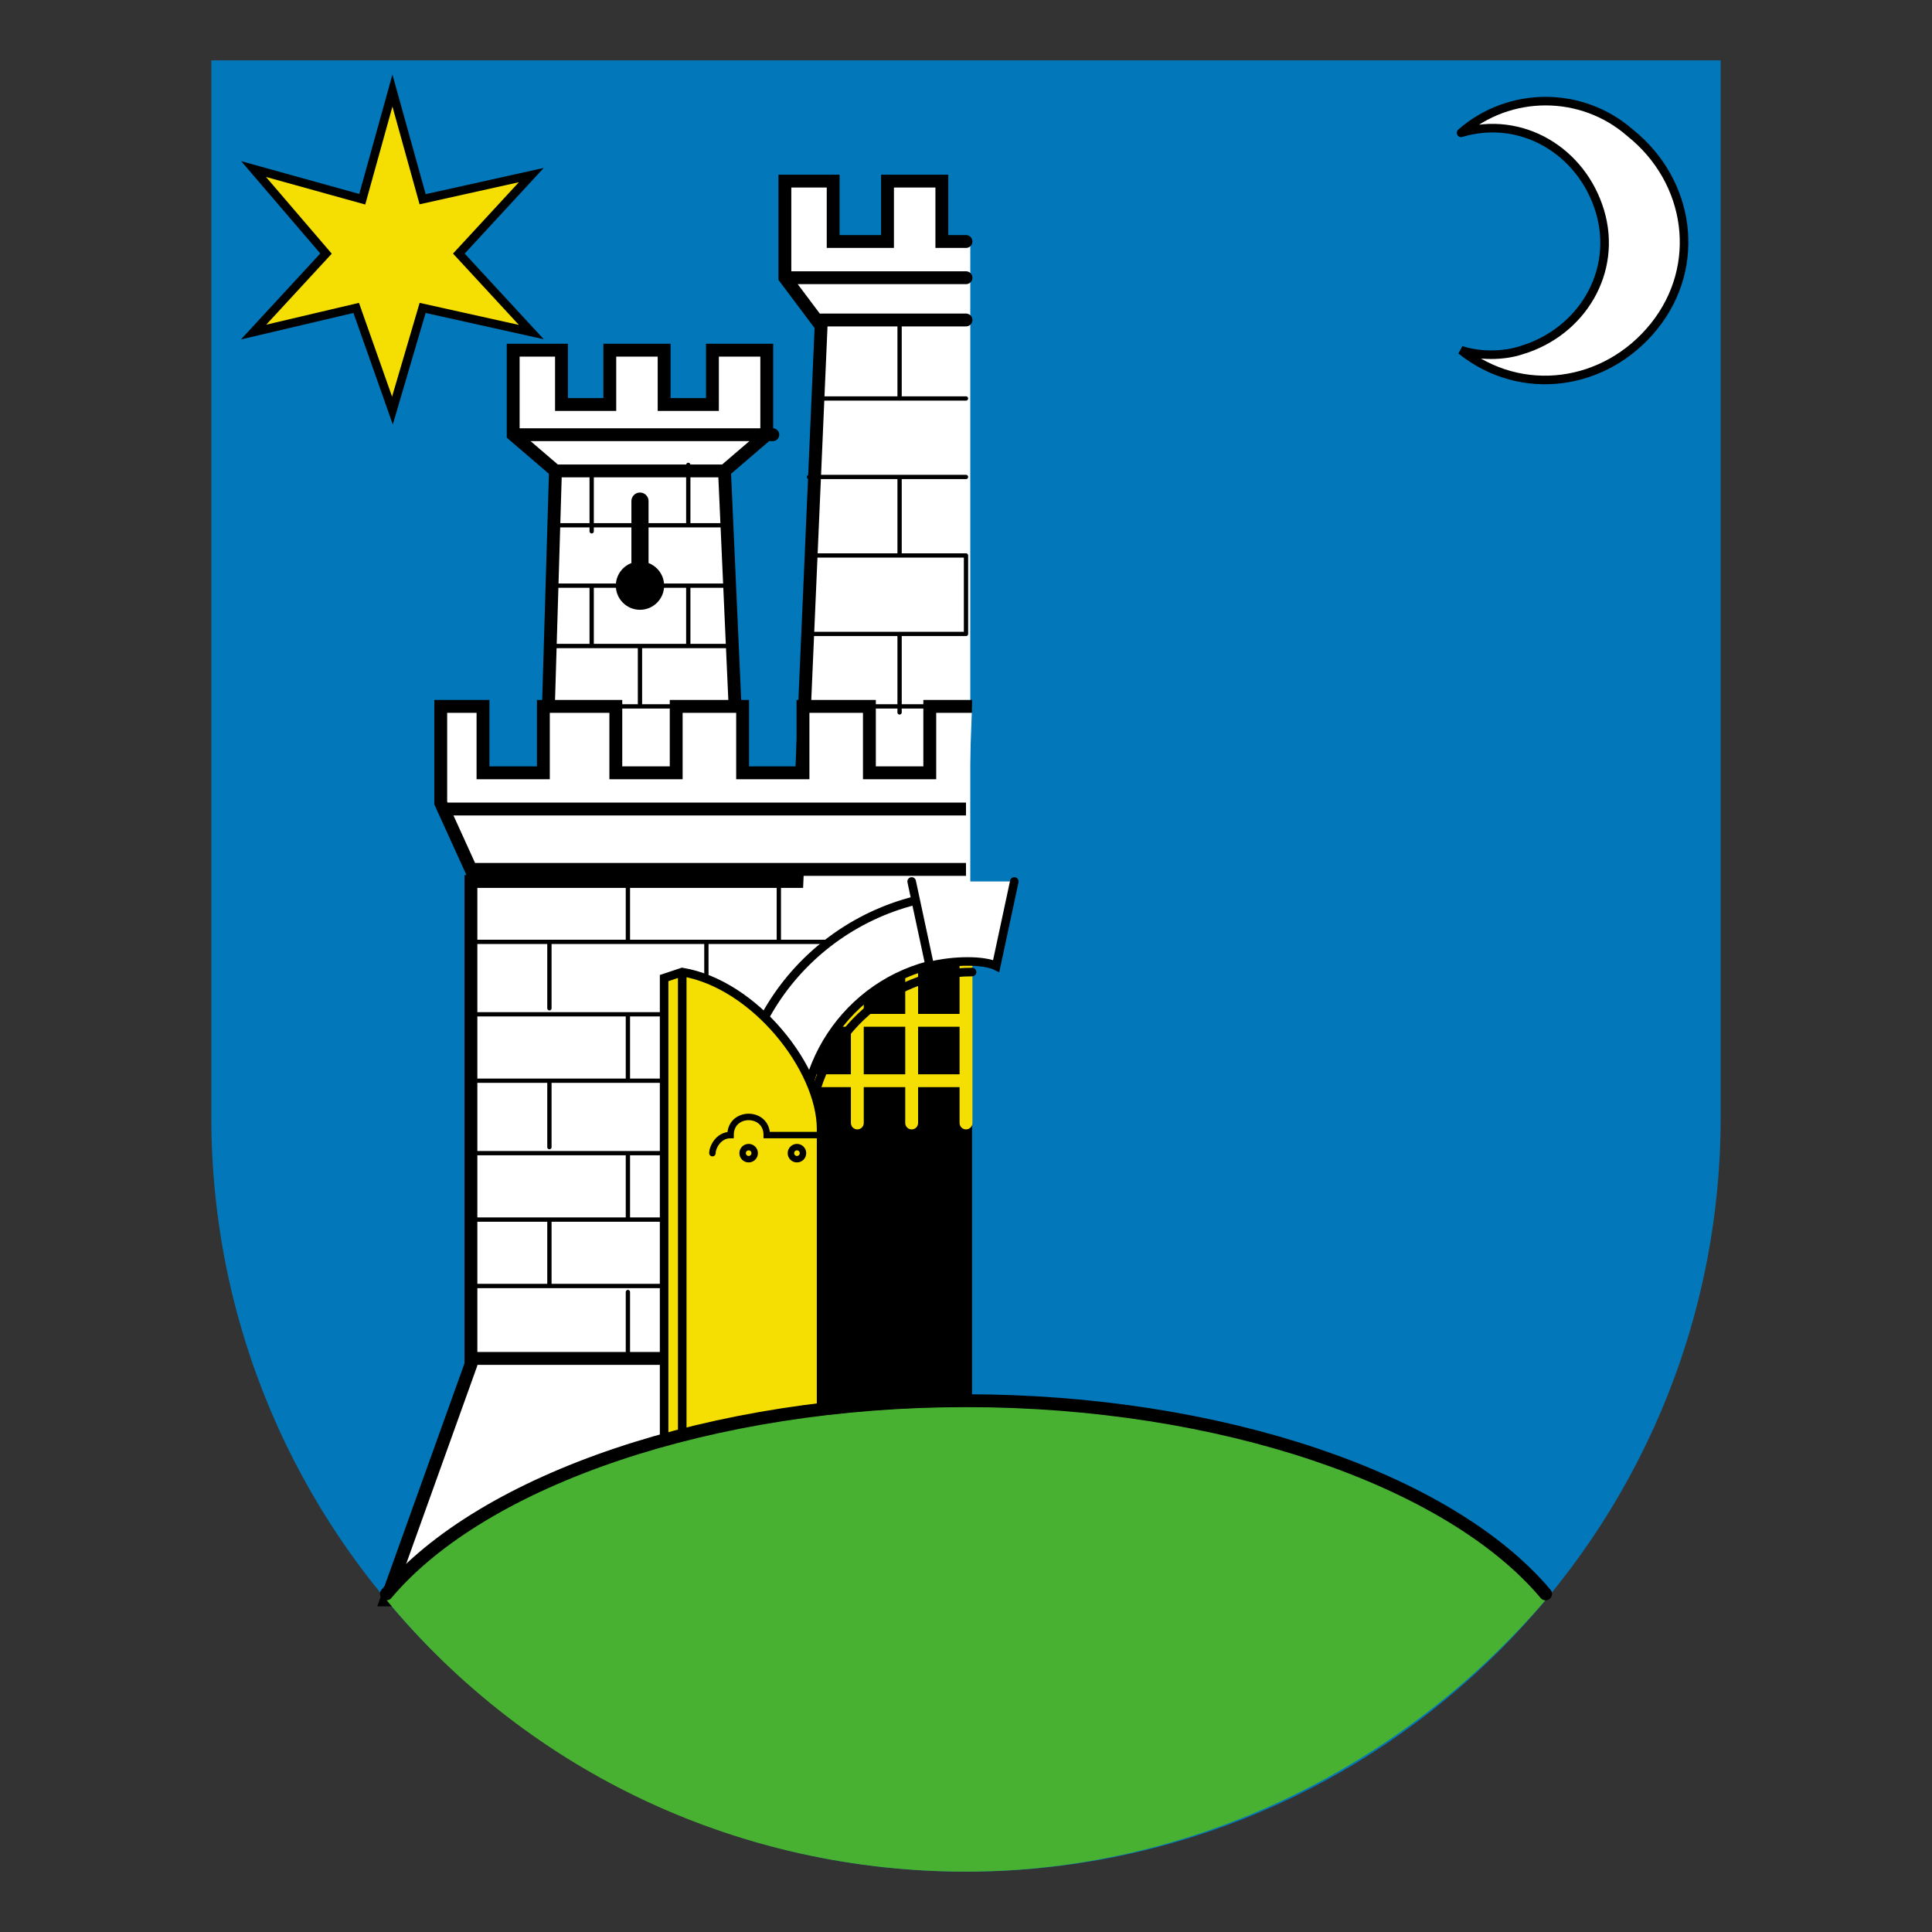 <?xml version="1.0" encoding="utf-8"?>
<!-- Generator: Adobe Illustrator 28.0.0, SVG Export Plug-In . SVG Version: 6.00 Build 0)  -->
<svg version="1.1" id="Layer_1" xmlns="http://www.w3.org/2000/svg" xmlns:xlink="http://www.w3.org/1999/xlink" x="0px" y="0px"
	 viewBox="0 0 32 32" style="enable-background:new 0 0 32 32;" xml:space="preserve">
<rect x="0" y="0" width="32" height="32" fill="#333333" stroke="none"/>
<style type="text/css">
	.st0{fill:#0277BA;}
	.st1{stroke:#FFFFFF;stroke-width:0.142;stroke-linecap:round;}
	.st2{fill:#FFFFFF;stroke:#000000;stroke-width:0.213;stroke-linecap:round;}
	.st3{stroke:#000000;stroke-width:0.142;stroke-linecap:round;}
	.st4{stroke:#F5DF03;stroke-width:0.213;stroke-linecap:round;}
	.st5{fill:none;stroke:#000000;stroke-width:7.109573e-02;stroke-linecap:round;}
	.st6{fill:#FFFFFF;stroke:#000000;stroke-width:0.142;stroke-linecap:round;}
	.st7{fill:none;stroke:#000000;stroke-width:0.142;stroke-linecap:round;}
	.st8{fill:#F5DF03;stroke:#000000;stroke-width:0.142;stroke-linecap:round;}
	.st9{fill:#FFFFFF;stroke:#000000;stroke-width:0.213;}
	.st10{stroke:#000000;stroke-width:0.284;stroke-linecap:round;}
	.st11{fill:none;stroke:#000000;stroke-width:0.107;stroke-linecap:round;}
	.st12{fill:#49B132;}
	.st13{fill:none;stroke:#000000;stroke-width:0.213;stroke-linecap:round;}
	.st14{stroke:#000000;stroke-width:0.341;stroke-linecap:round;stroke-miterlimit:4.8;}
</style>
<g>
	<path class="st0" d="M3.5,1h25v17.5C28.5,25.4,22.9,31,16,31S3.5,25.4,3.5,18.5V1z"/>
	<path class="st1" d="M16,4v11.5"/>
	<g transform="matrix(-1 0 0 1 356-1.155e-5)">
		<g id="e">
			<path class="st2" d="M16,4.6h3 M18.4,5.3H16 M16,4h0.4V3h0.9v1h0.9V3H19v1.6l-0.6,0.8l0.4,9.2h5.3v8l1.4,3.9h-9.5"/>
			<path class="st3" d="M15.9,24.2h2.7v-7.7L15.9,15"/>
			<path class="st4" d="M17.8,15.9v2.7 M16.9,15.9v2.7 M18.7,16.9H16 M18.7,17.9H16 M16,15.9v2.7"/>
			<path class="st2" d="M23.5,7.2h-4.3 M22.8,7.8H20 M23.5,5.8v1.4l-0.7,0.6l0.2,6.8h-3.3L20,7.8l-0.7-0.6V5.8h0.9v0.9H21V5.8h0.9
				v0.9h0.9V5.8H23.5z"/>
			<path class="st5" d="M17.6,11.7h-1 M20.3,15.6v1.1 M22.9,15.6v1.1 M21.6,14.5v1.1 M19.1,15.6v-1.1 M24.2,16.8h-5.3 M24.2,15.6
				h-6.5 M22.9,17.9v1.1 M21.6,17.9v-1.1 M24.2,19.1H21 M24.2,17.9H21 M22.9,20.2v1.1 M21.6,20.2v-1.1 M24.2,21.3H21 M24.2,20.2H21
				 M21.6,22.5v-1.1 M17.1,5.3v1.3 M18.4,6.6H16 M17.1,7.9v1.3 M17.1,10.5v1.3 M16,10.5V9.2 M18.6,10.5H16 M18.6,9.2H16 M18.6,7.9
				H16 M21.4,10.7v1 M22.2,9.7v1 M20.6,10.7v-1 M22.2,7.8v1 M20.6,8.7v-1 M21.9,11.7h-1 M22.9,10.7h-3 M22.9,9.7h-2.9 M22.8,8.7H20"
				/>
			<path id="c" class="st6" d="M15.9,15.9c1.6,0,2.8,1.3,2.8,2.8h1.1c0-2.2-1.8-3.9-3.9-3.9"/>
			<path class="st7" d="M15.9,16.1c1.4,0,2.6,1.1,2.7,2.6"/>
			<path class="st8" d="M20.7,16.1v8 M21,24.1v-7.9l-0.3-0.1c-1.2,0.2-2.3,1.6-2.3,2.6v5.5H21z"/>
			<path class="st9" d="M24.2,22.5H21 M24.7,13.4h-8.7 M15.9,11.7h0.7v1.1h1v-1.1h1.1v1.1h1v-1.1h1.1v1.1h1v-1.1H23v1.1h1v-1.1h0.6
				v1.6l-0.5,1.1h-8.2"/>
			<g id="d">
				<circle cx="21.4" cy="9.7" r="0.4"/>
				<path class="st10" d="M21.4,9.7V8.3"/>
			</g>
			<g id="f">
				<g id="a">
					<path id="b" class="st11" d="M20.2,19.1c0-0.1-0.1-0.3-0.3-0.3c0-0.4-0.6-0.4-0.6,0h-0.9"/>
					<g transform="matrix(1, 0, 0, -1, 0, 514)">
						<path id="b_00000016070095447807145930000003238537823145864343_" class="st11" d="M20.2,19.1c0,0.1-0.1,0.3-0.3,0.3
							c0,0.4-0.6,0.4-0.6,0h-0.9"/>
					</g>
				</g>
				<circle class="st11" cx="18.8" cy="19.1" r="0.1"/>
				<circle class="st11" cx="19.6" cy="19.1" r="0.1"/>
			</g>
			<g transform="translate(0, 36)">
				<g id="f_00000166637412991339202420000001822881658829440186_">
					<g id="a_00000078734475401991095170000006268877439828622729_">
						<path id="b_00000086669147672054347240000015655198313355075495_" class="st11" d="M20.2,21.7c0-0.1-0.1-0.3-0.3-0.3
							c0-0.4-0.6-0.4-0.6,0h-0.9"/>
						<g transform="matrix(1, 0, 0, -1, 0, 514)">
							<path id="b_00000100360418425890245830000016673633102731913877_" class="st11" d="M20.2,21.7c0,0.1-0.1,0.3-0.3,0.3
								c0,0.4-0.6,0.4-0.6,0h-0.9"/>
						</g>
					</g>
					<circle class="st11" cx="18.8" cy="21.7" r="0.1"/>
					<circle class="st11" cx="19.6" cy="21.7" r="0.1"/>
				</g>
			</g>
		</g>
	</g>
	<path class="st8" d="M4.2,5.5l1.2-1.3L4.2,2.8L6,3.3l0.5-1.8L7,3.3l1.8-0.4L7.6,4.2l1.2,1.3L7,5.1L6.5,6.8L5.9,5.1L4.2,5.5z"/>
	<path class="st6" d="M24.2,2.2c1-0.3,2,0.3,2.3,1.3c0.3,1-0.3,2-1.3,2.3c-0.3,0.1-0.7,0.1-1,0c1,0.8,2.4,0.6,3.2-0.4S28,3,27,2.2
		C26.2,1.5,25,1.5,24.2,2.2"/>
	<g id="e_00000046305576938121203210000005281621764705915568_">
		<path class="st2" d="M16,4.6h-3 M13.6,5.3H16 M16,4h-0.4V3h-0.9v1h-0.9V3H13v1.6l0.6,0.8l-0.4,9.2H7.8v8l-1.4,3.9h9.5"/>
		<path class="st3" d="M16.1,24.2h-2.7v-7.7l2.7-1.6"/>
		<path class="st4" d="M14.2,15.9v2.7 M15.1,15.9v2.7 M13.3,16.9H16 M13.3,17.9H16 M16,15.9v2.7"/>
		<path class="st2" d="M8.5,7.2h4.3 M9.2,7.8H12 M8.5,5.8v1.4l0.7,0.6L9,14.5h3.3L12,7.8l0.7-0.6V5.8h-0.9v0.9H11V5.8h-0.9v0.9H9.3
			V5.8H8.5z"/>
		<path class="st5" d="M14.4,11.7h1 M11.7,15.6v1.1 M9.1,15.6v1.1 M10.4,14.5v1.1 M12.9,15.6v-1.1 M7.8,16.8h5.3 M7.8,15.6h6.5
			 M9.1,17.9v1.1 M10.4,17.9v-1.1 M7.8,19.1H11 M7.8,17.9H11 M9.1,20.2v1.1 M10.4,20.2v-1.1 M7.8,21.3H11 M7.8,20.2H11 M10.4,22.5
			v-1.1 M14.9,5.3v1.3 M13.6,6.6H16 M14.9,7.9v1.3 M14.9,10.5v1.3 M16,10.5V9.2 M13.4,10.5H16 M13.4,9.2H16 M13.4,7.9H16 M10.6,10.7
			v1 M9.8,9.7v1 M11.4,10.7v-1 M9.8,7.8v1 M11.4,8.7v-1 M10.1,11.7h1 M9.1,10.7h3 M9.1,9.7h2.9 M9.2,8.7H12"/>
		<path id="c_00000134949187014113010440000011391006974473144241_" class="st6" d="M16.1,15.9c-1.6,0-2.8,1.3-2.8,2.8h-1.1
			c0-2.2,1.8-3.9,3.9-3.9"/>
		<path class="st7" d="M16.1,16.1c-1.4,0-2.6,1.1-2.7,2.6"/>
		<path class="st8" d="M11.3,16.1v8 M11,24.1v-7.9l0.3-0.1c1.2,0.2,2.3,1.6,2.3,2.6v5.5H11z"/>
		<path class="st9" d="M7.8,22.5H11 M7.3,13.4h8.7 M16.1,11.7h-0.7v1.1h-1v-1.1h-1.1v1.1h-1v-1.1h-1.1v1.1h-1v-1.1H9v1.1H8v-1.1H7.3
			v1.6l0.5,1.1h8.2"/>
		<g id="d_00000098187768389463281100000017056892447163305382_">
			<circle cx="10.6" cy="9.7" r="0.4"/>
			<path class="st10" d="M10.6,9.7V8.3"/>
		</g>
		<g id="f_00000018919665815955052880000003504365448830988205_">
			<g id="a_00000001641359776228300510000017051338753575175097_">
				<path id="b_00000077291224411651452050000016087501966410883466_" class="st11" d="M11.8,19.1c0-0.1,0.1-0.3,0.3-0.3
					c0-0.4,0.6-0.4,0.6,0h0.9"/>
				<g transform="matrix(1, 0, 0, -1, 0, 514)">
					<path id="b_00000109740613783710776850000002232123302110939542_" class="st11" d="M11.8,19.1c0,0.1,0.1,0.3,0.3,0.3
						c0,0.4,0.6,0.4,0.6,0h0.9"/>
				</g>
			</g>
			<circle class="st11" cx="13.2" cy="19.1" r="0.1"/>
			<circle class="st11" cx="12.4" cy="19.1" r="0.1"/>
		</g>
		<g transform="translate(0, 36)">
			<g id="f_00000057832174792171500050000017985643481430290310_">
				<g id="a_00000079472272447264184600000014363789430696749184_">
					<path id="b_00000160179220924435196820000005841892283810857098_" class="st11" d="M11.8,21.7c0-0.1,0.1-0.3,0.3-0.3
						c0-0.4,0.6-0.4,0.6,0h0.9"/>
					<g transform="matrix(1, 0, 0, -1, 0, 514)">
						<path id="b_00000166636784724227040650000006812281335268640137_" class="st11" d="M11.8,21.7c0,0.1,0.1,0.3,0.3,0.3
							c0,0.4,0.6,0.4,0.6,0h0.9"/>
					</g>
				</g>
				<circle class="st11" cx="13.2" cy="21.7" r="0.1"/>
				<circle class="st11" cx="12.4" cy="21.7" r="0.1"/>
			</g>
		</g>
	</g>
	<path class="st12" d="M16,23.3c4.2,0,8,1.3,9.6,3.2c-2.4,2.8-5.9,4.5-9.6,4.5s-7.2-1.6-9.6-4.5C8,24.6,11.8,23.3,16,23.3L16,23.3z"
		/>
	<path class="st13" d="M6.4,26.4c1.6-1.9,5.4-3.2,9.6-3.2l0,0c4.2,0,8,1.3,9.6,3.2"/>
	<g transform="matrix(1.2, 0, 0, 1.2, 96.4, 23.4)">
		<g id="d_00000126294288399658199650000011609688640179192455_">
			<circle cx="16" cy="7.9" r="0.5"/>
			<path class="st14" d="M16,7.9V6.2"/>
		</g>
	</g>
	<path class="st6" d="M15.1,14.6l0.3,1.4c0.4-0.1,0.9-0.1,1.1,0l0.3-1.4"/>
</g>
</svg>
